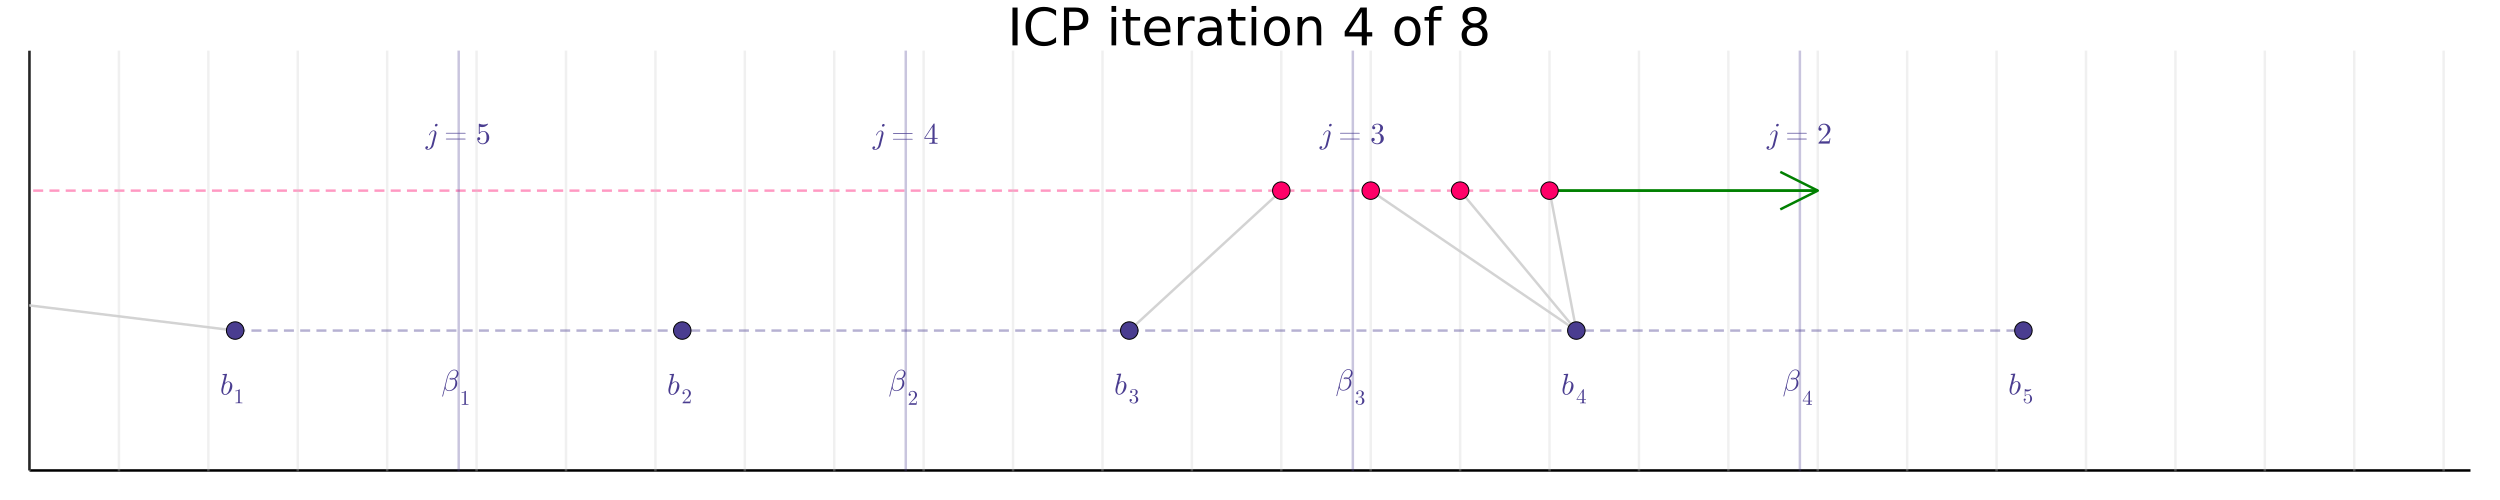 <?xml version="1.0" encoding="utf-8"?>
<svg xmlns="http://www.w3.org/2000/svg" xmlns:xlink="http://www.w3.org/1999/xlink" width="1000" height="200" viewBox="0 0 4000 800">
<rect x="0" y="0" width="4000" height="800" fill="#333333" stroke="none"/>
<defs>
  <clipPath id="clip660">
    <rect x="0" y="0" width="4000" height="800"/>
  </clipPath>
</defs>
<path clip-path="url(#clip660)" d="
M0 800 L4000 800 L4000 0 L0 0  Z
  " fill="#ffffff" fill-rule="evenodd" fill-opacity="1"/>
<defs>
  <clipPath id="clip661">
    <rect x="800" y="0" width="2801" height="800"/>
  </clipPath>
</defs>
<path clip-path="url(#clip660)" d="
M47.244 752.756 L3952.76 752.756 L3952.76 81.136 L47.244 81.136  Z
  " fill="#ffffff" fill-rule="evenodd" fill-opacity="1"/>
<defs>
  <clipPath id="clip662">
    <rect x="47" y="81" width="3907" height="673"/>
  </clipPath>
</defs>
<polyline clip-path="url(#clip660)" style="stroke:#000000; stroke-linecap:butt; stroke-linejoin:round; stroke-width:4; stroke-opacity:1; fill:none" points="
  47.244,752.756 3952.76,752.756 
  "/>
<polyline clip-path="url(#clip660)" style="stroke:#000000; stroke-linecap:butt; stroke-linejoin:round; stroke-width:4; stroke-opacity:1; fill:none" points="
  47.244,752.756 47.244,81.136 
  "/>
<path clip-path="url(#clip660)" d="M1619.94 12.096 L1628.13 12.096 L1628.13 72.576 L1619.94 72.576 L1619.94 12.096 Z" fill="#000000" fill-rule="evenodd" fill-opacity="1" /><path clip-path="url(#clip660)" d="M1689.7 16.755 L1689.7 25.383 Q1685.57 21.535 1680.87 19.631 Q1676.21 17.727 1670.95 17.727 Q1660.57 17.727 1655.07 24.087 Q1649.56 30.406 1649.56 42.397 Q1649.56 54.347 1655.07 60.707 Q1660.57 67.026 1670.95 67.026 Q1676.21 67.026 1680.87 65.122 Q1685.57 63.218 1689.7 59.37 L1689.7 67.918 Q1685.41 70.834 1680.59 72.292 Q1675.81 73.751 1670.46 73.751 Q1656.73 73.751 1648.83 65.365 Q1640.93 56.94 1640.93 42.397 Q1640.93 27.814 1648.83 19.428 Q1656.73 11.002 1670.46 11.002 Q1675.89 11.002 1680.67 12.461 Q1685.49 13.878 1689.7 16.755 Z" fill="#000000" fill-rule="evenodd" fill-opacity="1" /><path clip-path="url(#clip660)" d="M1710.52 18.82 L1710.52 41.546 L1720.81 41.546 Q1726.52 41.546 1729.64 38.589 Q1732.76 35.632 1732.76 30.163 Q1732.76 24.735 1729.64 21.778 Q1726.52 18.82 1720.81 18.82 L1710.52 18.82 M1702.34 12.096 L1720.81 12.096 Q1730.98 12.096 1736.16 16.714 Q1741.39 21.292 1741.39 30.163 Q1741.39 39.115 1736.16 43.693 Q1730.98 48.271 1720.81 48.271 L1710.52 48.271 L1710.52 72.576 L1702.34 72.576 L1702.34 12.096 Z" fill="#000000" fill-rule="evenodd" fill-opacity="1" /><path clip-path="url(#clip660)" d="M1778.42 27.206 L1785.87 27.206 L1785.87 72.576 L1778.42 72.576 L1778.42 27.206 M1778.42 9.544 L1785.87 9.544 L1785.87 18.983 L1778.42 18.983 L1778.42 9.544 Z" fill="#000000" fill-rule="evenodd" fill-opacity="1" /><path clip-path="url(#clip660)" d="M1808.84 14.324 L1808.84 27.206 L1824.19 27.206 L1824.19 32.999 L1808.84 32.999 L1808.84 57.628 Q1808.84 63.178 1810.34 64.758 Q1811.88 66.338 1816.53 66.338 L1824.19 66.338 L1824.19 72.576 L1816.53 72.576 Q1807.91 72.576 1804.62 69.376 Q1801.34 66.135 1801.34 57.628 L1801.34 32.999 L1795.87 32.999 L1795.87 27.206 L1801.34 27.206 L1801.34 14.324 L1808.84 14.324 Z" fill="#000000" fill-rule="evenodd" fill-opacity="1" /><path clip-path="url(#clip660)" d="M1872.8 48.028 L1872.8 51.673 L1838.53 51.673 Q1839.02 59.37 1843.15 63.421 Q1847.32 67.431 1854.73 67.431 Q1859.03 67.431 1863.04 66.378 Q1867.09 65.325 1871.06 63.218 L1871.06 70.267 Q1867.05 71.968 1862.84 72.86 Q1858.62 73.751 1854.29 73.751 Q1843.43 73.751 1837.07 67.431 Q1830.75 61.112 1830.75 50.337 Q1830.75 39.197 1836.75 32.675 Q1842.78 26.112 1852.99 26.112 Q1862.15 26.112 1867.45 32.026 Q1872.8 37.9 1872.8 48.028 M1865.35 45.84 Q1865.27 39.723 1861.9 36.077 Q1858.58 32.431 1853.07 32.431 Q1846.84 32.431 1843.07 35.956 Q1839.34 39.48 1838.77 45.88 L1865.35 45.84 Z" fill="#000000" fill-rule="evenodd" fill-opacity="1" /><path clip-path="url(#clip660)" d="M1911.33 34.173 Q1910.07 33.444 1908.57 33.12 Q1907.11 32.756 1905.33 32.756 Q1899.01 32.756 1895.61 36.888 Q1892.25 40.979 1892.25 48.676 L1892.25 72.576 L1884.75 72.576 L1884.75 27.206 L1892.25 27.206 L1892.25 34.254 Q1894.6 30.122 1898.36 28.138 Q1902.13 26.112 1907.52 26.112 Q1908.29 26.112 1909.22 26.234 Q1910.15 26.315 1911.29 26.517 L1911.33 34.173 Z" fill="#000000" fill-rule="evenodd" fill-opacity="1" /><path clip-path="url(#clip660)" d="M1939.76 49.769 Q1930.73 49.769 1927.25 51.835 Q1923.76 53.901 1923.76 58.884 Q1923.76 62.854 1926.35 65.203 Q1928.99 67.512 1933.48 67.512 Q1939.68 67.512 1943.41 63.137 Q1947.18 58.722 1947.18 51.43 L1947.18 49.769 L1939.76 49.769 M1954.63 46.691 L1954.63 72.576 L1947.18 72.576 L1947.18 65.689 Q1944.62 69.821 1940.82 71.806 Q1937.01 73.751 1931.5 73.751 Q1924.53 73.751 1920.4 69.862 Q1916.31 65.933 1916.31 59.37 Q1916.31 51.714 1921.41 47.825 Q1926.56 43.936 1936.72 43.936 L1947.18 43.936 L1947.18 43.207 Q1947.18 38.062 1943.77 35.267 Q1940.41 32.431 1934.29 32.431 Q1930.41 32.431 1926.72 33.363 Q1923.03 34.295 1919.63 36.158 L1919.63 29.272 Q1923.72 27.692 1927.57 26.922 Q1931.42 26.112 1935.06 26.112 Q1944.91 26.112 1949.77 31.216 Q1954.63 36.32 1954.63 46.691 Z" fill="#000000" fill-rule="evenodd" fill-opacity="1" /><path clip-path="url(#clip660)" d="M1977.36 14.324 L1977.36 27.206 L1992.71 27.206 L1992.71 32.999 L1977.36 32.999 L1977.36 57.628 Q1977.36 63.178 1978.85 64.758 Q1980.39 66.338 1985.05 66.338 L1992.71 66.338 L1992.71 72.576 L1985.05 72.576 Q1976.42 72.576 1973.14 69.376 Q1969.86 66.135 1969.86 57.628 L1969.86 32.999 L1964.39 32.999 L1964.39 27.206 L1969.86 27.206 L1969.86 14.324 L1977.36 14.324 Z" fill="#000000" fill-rule="evenodd" fill-opacity="1" /><path clip-path="url(#clip660)" d="M2002.51 27.206 L2009.97 27.206 L2009.97 72.576 L2002.51 72.576 L2002.51 27.206 M2002.51 9.544 L2009.97 9.544 L2009.97 18.983 L2002.51 18.983 L2002.51 9.544 Z" fill="#000000" fill-rule="evenodd" fill-opacity="1" /><path clip-path="url(#clip660)" d="M2043.14 32.431 Q2037.15 32.431 2033.66 37.131 Q2030.18 41.789 2030.18 49.931 Q2030.18 58.074 2033.62 62.773 Q2037.11 67.431 2043.14 67.431 Q2049.1 67.431 2052.58 62.732 Q2056.06 58.033 2056.06 49.931 Q2056.06 41.87 2052.58 37.171 Q2049.1 32.431 2043.14 32.431 M2043.14 26.112 Q2052.86 26.112 2058.41 32.431 Q2063.96 38.751 2063.96 49.931 Q2063.96 61.071 2058.41 67.431 Q2052.86 73.751 2043.14 73.751 Q2033.38 73.751 2027.83 67.431 Q2022.32 61.071 2022.32 49.931 Q2022.32 38.751 2027.83 32.431 Q2033.38 26.112 2043.14 26.112 Z" fill="#000000" fill-rule="evenodd" fill-opacity="1" /><path clip-path="url(#clip660)" d="M2114.03 45.192 L2114.03 72.576 L2106.58 72.576 L2106.58 45.435 Q2106.58 38.994 2104.07 35.794 Q2101.56 32.594 2096.53 32.594 Q2090.5 32.594 2087.01 36.442 Q2083.53 40.29 2083.53 46.934 L2083.53 72.576 L2076.04 72.576 L2076.04 27.206 L2083.53 27.206 L2083.53 34.254 Q2086.2 30.163 2089.81 28.138 Q2093.45 26.112 2098.19 26.112 Q2106.01 26.112 2110.02 30.973 Q2114.03 35.794 2114.03 45.192 Z" fill="#000000" fill-rule="evenodd" fill-opacity="1" /><path clip-path="url(#clip660)" d="M2178.81 19.226 L2158.15 51.511 L2178.81 51.511 L2178.81 19.226 M2176.66 12.096 L2186.95 12.096 L2186.95 51.511 L2195.58 51.511 L2195.58 58.317 L2186.95 58.317 L2186.95 72.576 L2178.81 72.576 L2178.81 58.317 L2151.5 58.317 L2151.5 50.418 L2176.66 12.096 Z" fill="#000000" fill-rule="evenodd" fill-opacity="1" /><path clip-path="url(#clip660)" d="M2252.01 32.431 Q2246.01 32.431 2242.53 37.131 Q2239.04 41.789 2239.04 49.931 Q2239.04 58.074 2242.49 62.773 Q2245.97 67.431 2252.01 67.431 Q2257.96 67.431 2261.45 62.732 Q2264.93 58.033 2264.93 49.931 Q2264.93 41.87 2261.45 37.171 Q2257.96 32.431 2252.01 32.431 M2252.01 26.112 Q2261.73 26.112 2267.28 32.431 Q2272.83 38.751 2272.83 49.931 Q2272.83 61.071 2267.28 67.431 Q2261.73 73.751 2252.01 73.751 Q2242.24 73.751 2236.69 67.431 Q2231.19 61.071 2231.19 49.931 Q2231.19 38.751 2236.69 32.431 Q2242.24 26.112 2252.01 26.112 Z" fill="#000000" fill-rule="evenodd" fill-opacity="1" /><path clip-path="url(#clip660)" d="M2308.15 9.544 L2308.15 15.742 L2301.02 15.742 Q2297.01 15.742 2295.43 17.362 Q2293.89 18.983 2293.89 23.195 L2293.89 27.206 L2306.17 27.206 L2306.17 32.999 L2293.89 32.999 L2293.89 72.576 L2286.4 72.576 L2286.4 32.999 L2279.27 32.999 L2279.27 27.206 L2286.4 27.206 L2286.4 24.046 Q2286.4 16.471 2289.92 13.028 Q2293.45 9.544 2301.1 9.544 L2308.15 9.544 Z" fill="#000000" fill-rule="evenodd" fill-opacity="1" /><path clip-path="url(#clip660)" d="M2359.32 43.855 Q2353.48 43.855 2350.12 46.974 Q2346.8 50.093 2346.8 55.562 Q2346.8 61.031 2350.12 64.15 Q2353.48 67.269 2359.32 67.269 Q2365.15 67.269 2368.51 64.15 Q2371.87 60.99 2371.87 55.562 Q2371.87 50.093 2368.51 46.974 Q2365.19 43.855 2359.32 43.855 M2351.13 40.371 Q2345.87 39.075 2342.91 35.47 Q2339.99 31.864 2339.99 26.679 Q2339.99 19.428 2345.14 15.215 Q2350.32 11.002 2359.32 11.002 Q2368.35 11.002 2373.49 15.215 Q2378.64 19.428 2378.64 26.679 Q2378.64 31.864 2375.68 35.47 Q2372.76 39.075 2367.54 40.371 Q2373.45 41.749 2376.73 45.759 Q2380.06 49.769 2380.06 55.562 Q2380.06 64.353 2374.67 69.052 Q2369.32 73.751 2359.32 73.751 Q2349.31 73.751 2343.92 69.052 Q2338.57 64.353 2338.57 55.562 Q2338.57 49.769 2341.9 45.759 Q2345.22 41.749 2351.13 40.371 M2348.13 27.449 Q2348.13 32.148 2351.05 34.781 Q2354.01 37.414 2359.32 37.414 Q2364.58 37.414 2367.54 34.781 Q2370.54 32.148 2370.54 27.449 Q2370.54 22.75 2367.54 20.117 Q2364.58 17.484 2359.32 17.484 Q2354.01 17.484 2351.05 20.117 Q2348.13 22.75 2348.13 27.449 Z" fill="#000000" fill-rule="evenodd" fill-opacity="1" /><polyline clip-path="url(#clip662)" style="stroke:#ff0068; stroke-linecap:butt; stroke-linejoin:round; stroke-width:4; stroke-opacity:0.4; fill:none" stroke-dasharray="16, 10" points="
  -1454.88,305.009 2050.07,305.009 2193.13,305.009 2336.19,305.009 2479.25,305.009 
  "/>
<polyline clip-path="url(#clip662)" style="stroke:#d3d3d3; stroke-linecap:butt; stroke-linejoin:round; stroke-width:4; stroke-opacity:1; fill:none" points="
  -1454.88,305.009 376.28,528.883 
  "/>
<polyline clip-path="url(#clip662)" style="stroke:#d3d3d3; stroke-linecap:butt; stroke-linejoin:round; stroke-width:4; stroke-opacity:1; fill:none" points="
  2050.07,305.009 1806.87,528.883 
  "/>
<polyline clip-path="url(#clip662)" style="stroke:#d3d3d3; stroke-linecap:butt; stroke-linejoin:round; stroke-width:4; stroke-opacity:1; fill:none" points="
  2193.13,305.009 2522.17,528.883 
  "/>
<polyline clip-path="url(#clip662)" style="stroke:#d3d3d3; stroke-linecap:butt; stroke-linejoin:round; stroke-width:4; stroke-opacity:1; fill:none" points="
  2336.19,305.009 2522.17,528.883 
  "/>
<polyline clip-path="url(#clip662)" style="stroke:#d3d3d3; stroke-linecap:butt; stroke-linejoin:round; stroke-width:4; stroke-opacity:1; fill:none" points="
  2479.25,305.009 2522.17,528.883 
  "/>
<polyline clip-path="url(#clip662)" style="stroke:#4a3d90; stroke-linecap:butt; stroke-linejoin:round; stroke-width:4; stroke-opacity:0.3; fill:none" points="
  733.927,1424.38 733.927,-590.484 
  "/>
<polyline clip-path="url(#clip662)" style="stroke:#4a3d90; stroke-linecap:butt; stroke-linejoin:round; stroke-width:4; stroke-opacity:0.3; fill:none" points="
  1449.22,1424.38 1449.22,-590.484 
  "/>
<polyline clip-path="url(#clip662)" style="stroke:#4a3d90; stroke-linecap:butt; stroke-linejoin:round; stroke-width:4; stroke-opacity:0.3; fill:none" points="
  2164.52,1424.38 2164.52,-590.484 
  "/>
<polyline clip-path="url(#clip662)" style="stroke:#4a3d90; stroke-linecap:butt; stroke-linejoin:round; stroke-width:4; stroke-opacity:0.3; fill:none" points="
  2879.81,1424.38 2879.81,-590.484 
  "/>
<polyline clip-path="url(#clip662)" style="stroke:#cccccc; stroke-linecap:butt; stroke-linejoin:round; stroke-width:4; stroke-opacity:0.3; fill:none" points="
  -5532.06,1424.38 -5532.06,-590.484 
  "/>
<polyline clip-path="url(#clip662)" style="stroke:#cccccc; stroke-linecap:butt; stroke-linejoin:round; stroke-width:4; stroke-opacity:0.3; fill:none" points="
  -5389,1424.38 -5389,-590.484 
  "/>
<polyline clip-path="url(#clip662)" style="stroke:#cccccc; stroke-linecap:butt; stroke-linejoin:round; stroke-width:4; stroke-opacity:0.3; fill:none" points="
  -5245.94,1424.38 -5245.94,-590.484 
  "/>
<polyline clip-path="url(#clip662)" style="stroke:#cccccc; stroke-linecap:butt; stroke-linejoin:round; stroke-width:4; stroke-opacity:0.3; fill:none" points="
  -5102.88,1424.38 -5102.88,-590.484 
  "/>
<polyline clip-path="url(#clip662)" style="stroke:#cccccc; stroke-linecap:butt; stroke-linejoin:round; stroke-width:4; stroke-opacity:0.3; fill:none" points="
  -4959.82,1424.38 -4959.82,-590.484 
  "/>
<polyline clip-path="url(#clip662)" style="stroke:#cccccc; stroke-linecap:butt; stroke-linejoin:round; stroke-width:4; stroke-opacity:0.3; fill:none" points="
  -4816.76,1424.38 -4816.76,-590.484 
  "/>
<polyline clip-path="url(#clip662)" style="stroke:#cccccc; stroke-linecap:butt; stroke-linejoin:round; stroke-width:4; stroke-opacity:0.3; fill:none" points="
  -4673.7,1424.38 -4673.7,-590.484 
  "/>
<polyline clip-path="url(#clip662)" style="stroke:#cccccc; stroke-linecap:butt; stroke-linejoin:round; stroke-width:4; stroke-opacity:0.3; fill:none" points="
  -4530.65,1424.38 -4530.65,-590.484 
  "/>
<polyline clip-path="url(#clip662)" style="stroke:#cccccc; stroke-linecap:butt; stroke-linejoin:round; stroke-width:4; stroke-opacity:0.3; fill:none" points="
  -4387.59,1424.38 -4387.59,-590.484 
  "/>
<polyline clip-path="url(#clip662)" style="stroke:#cccccc; stroke-linecap:butt; stroke-linejoin:round; stroke-width:4; stroke-opacity:0.3; fill:none" points="
  -4244.53,1424.38 -4244.53,-590.484 
  "/>
<polyline clip-path="url(#clip662)" style="stroke:#cccccc; stroke-linecap:butt; stroke-linejoin:round; stroke-width:4; stroke-opacity:0.3; fill:none" points="
  -4101.47,1424.38 -4101.47,-590.484 
  "/>
<polyline clip-path="url(#clip662)" style="stroke:#cccccc; stroke-linecap:butt; stroke-linejoin:round; stroke-width:4; stroke-opacity:0.3; fill:none" points="
  -3958.41,1424.38 -3958.41,-590.484 
  "/>
<polyline clip-path="url(#clip662)" style="stroke:#cccccc; stroke-linecap:butt; stroke-linejoin:round; stroke-width:4; stroke-opacity:0.3; fill:none" points="
  -3815.35,1424.38 -3815.35,-590.484 
  "/>
<polyline clip-path="url(#clip662)" style="stroke:#cccccc; stroke-linecap:butt; stroke-linejoin:round; stroke-width:4; stroke-opacity:0.3; fill:none" points="
  -3672.29,1424.38 -3672.29,-590.484 
  "/>
<polyline clip-path="url(#clip662)" style="stroke:#cccccc; stroke-linecap:butt; stroke-linejoin:round; stroke-width:4; stroke-opacity:0.3; fill:none" points="
  -3529.23,1424.38 -3529.23,-590.484 
  "/>
<polyline clip-path="url(#clip662)" style="stroke:#cccccc; stroke-linecap:butt; stroke-linejoin:round; stroke-width:4; stroke-opacity:0.3; fill:none" points="
  -3386.17,1424.38 -3386.17,-590.484 
  "/>
<polyline clip-path="url(#clip662)" style="stroke:#cccccc; stroke-linecap:butt; stroke-linejoin:round; stroke-width:4; stroke-opacity:0.3; fill:none" points="
  -3243.11,1424.38 -3243.11,-590.484 
  "/>
<polyline clip-path="url(#clip662)" style="stroke:#cccccc; stroke-linecap:butt; stroke-linejoin:round; stroke-width:4; stroke-opacity:0.3; fill:none" points="
  -3100.05,1424.38 -3100.05,-590.484 
  "/>
<polyline clip-path="url(#clip662)" style="stroke:#cccccc; stroke-linecap:butt; stroke-linejoin:round; stroke-width:4; stroke-opacity:0.3; fill:none" points="
  -2957,1424.38 -2957,-590.484 
  "/>
<polyline clip-path="url(#clip662)" style="stroke:#cccccc; stroke-linecap:butt; stroke-linejoin:round; stroke-width:4; stroke-opacity:0.3; fill:none" points="
  -2813.94,1424.38 -2813.94,-590.484 
  "/>
<polyline clip-path="url(#clip662)" style="stroke:#cccccc; stroke-linecap:butt; stroke-linejoin:round; stroke-width:4; stroke-opacity:0.3; fill:none" points="
  -2670.88,1424.38 -2670.88,-590.484 
  "/>
<polyline clip-path="url(#clip662)" style="stroke:#cccccc; stroke-linecap:butt; stroke-linejoin:round; stroke-width:4; stroke-opacity:0.3; fill:none" points="
  -2527.82,1424.38 -2527.82,-590.484 
  "/>
<polyline clip-path="url(#clip662)" style="stroke:#cccccc; stroke-linecap:butt; stroke-linejoin:round; stroke-width:4; stroke-opacity:0.3; fill:none" points="
  -2384.76,1424.38 -2384.76,-590.484 
  "/>
<polyline clip-path="url(#clip662)" style="stroke:#cccccc; stroke-linecap:butt; stroke-linejoin:round; stroke-width:4; stroke-opacity:0.3; fill:none" points="
  -2241.7,1424.38 -2241.7,-590.484 
  "/>
<polyline clip-path="url(#clip662)" style="stroke:#cccccc; stroke-linecap:butt; stroke-linejoin:round; stroke-width:4; stroke-opacity:0.3; fill:none" points="
  -2098.64,1424.38 -2098.64,-590.484 
  "/>
<polyline clip-path="url(#clip662)" style="stroke:#cccccc; stroke-linecap:butt; stroke-linejoin:round; stroke-width:4; stroke-opacity:0.3; fill:none" points="
  -1955.58,1424.38 -1955.58,-590.484 
  "/>
<polyline clip-path="url(#clip662)" style="stroke:#cccccc; stroke-linecap:butt; stroke-linejoin:round; stroke-width:4; stroke-opacity:0.3; fill:none" points="
  -1812.52,1424.38 -1812.52,-590.484 
  "/>
<polyline clip-path="url(#clip662)" style="stroke:#cccccc; stroke-linecap:butt; stroke-linejoin:round; stroke-width:4; stroke-opacity:0.3; fill:none" points="
  -1669.46,1424.38 -1669.46,-590.484 
  "/>
<polyline clip-path="url(#clip662)" style="stroke:#cccccc; stroke-linecap:butt; stroke-linejoin:round; stroke-width:4; stroke-opacity:0.3; fill:none" points="
  -1526.41,1424.38 -1526.41,-590.484 
  "/>
<polyline clip-path="url(#clip662)" style="stroke:#cccccc; stroke-linecap:butt; stroke-linejoin:round; stroke-width:4; stroke-opacity:0.3; fill:none" points="
  -1383.35,1424.38 -1383.35,-590.484 
  "/>
<polyline clip-path="url(#clip662)" style="stroke:#cccccc; stroke-linecap:butt; stroke-linejoin:round; stroke-width:4; stroke-opacity:0.3; fill:none" points="
  -1240.29,1424.38 -1240.29,-590.484 
  "/>
<polyline clip-path="url(#clip662)" style="stroke:#cccccc; stroke-linecap:butt; stroke-linejoin:round; stroke-width:4; stroke-opacity:0.3; fill:none" points="
  -1097.23,1424.38 -1097.23,-590.484 
  "/>
<polyline clip-path="url(#clip662)" style="stroke:#cccccc; stroke-linecap:butt; stroke-linejoin:round; stroke-width:4; stroke-opacity:0.3; fill:none" points="
  -954.169,1424.38 -954.169,-590.484 
  "/>
<polyline clip-path="url(#clip662)" style="stroke:#cccccc; stroke-linecap:butt; stroke-linejoin:round; stroke-width:4; stroke-opacity:0.3; fill:none" points="
  -811.11,1424.38 -811.11,-590.484 
  "/>
<polyline clip-path="url(#clip662)" style="stroke:#cccccc; stroke-linecap:butt; stroke-linejoin:round; stroke-width:4; stroke-opacity:0.3; fill:none" points="
  -668.051,1424.38 -668.051,-590.484 
  "/>
<polyline clip-path="url(#clip662)" style="stroke:#cccccc; stroke-linecap:butt; stroke-linejoin:round; stroke-width:4; stroke-opacity:0.3; fill:none" points="
  -524.992,1424.38 -524.992,-590.484 
  "/>
<polyline clip-path="url(#clip662)" style="stroke:#cccccc; stroke-linecap:butt; stroke-linejoin:round; stroke-width:4; stroke-opacity:0.3; fill:none" points="
  -381.933,1424.38 -381.933,-590.484 
  "/>
<polyline clip-path="url(#clip662)" style="stroke:#cccccc; stroke-linecap:butt; stroke-linejoin:round; stroke-width:4; stroke-opacity:0.3; fill:none" points="
  -238.874,1424.38 -238.874,-590.484 
  "/>
<polyline clip-path="url(#clip662)" style="stroke:#cccccc; stroke-linecap:butt; stroke-linejoin:round; stroke-width:4; stroke-opacity:0.3; fill:none" points="
  -95.815,1424.38 -95.815,-590.484 
  "/>
<polyline clip-path="url(#clip662)" style="stroke:#cccccc; stroke-linecap:butt; stroke-linejoin:round; stroke-width:4; stroke-opacity:0.3; fill:none" points="
  47.244,1424.38 47.244,-590.484 
  "/>
<polyline clip-path="url(#clip662)" style="stroke:#cccccc; stroke-linecap:butt; stroke-linejoin:round; stroke-width:4; stroke-opacity:0.3; fill:none" points="
  190.303,1424.38 190.303,-590.484 
  "/>
<polyline clip-path="url(#clip662)" style="stroke:#cccccc; stroke-linecap:butt; stroke-linejoin:round; stroke-width:4; stroke-opacity:0.3; fill:none" points="
  333.362,1424.38 333.362,-590.484 
  "/>
<polyline clip-path="url(#clip662)" style="stroke:#cccccc; stroke-linecap:butt; stroke-linejoin:round; stroke-width:4; stroke-opacity:0.3; fill:none" points="
  476.421,1424.38 476.421,-590.484 
  "/>
<polyline clip-path="url(#clip662)" style="stroke:#cccccc; stroke-linecap:butt; stroke-linejoin:round; stroke-width:4; stroke-opacity:0.3; fill:none" points="
  619.48,1424.38 619.48,-590.484 
  "/>
<polyline clip-path="url(#clip662)" style="stroke:#cccccc; stroke-linecap:butt; stroke-linejoin:round; stroke-width:4; stroke-opacity:0.3; fill:none" points="
  762.539,1424.38 762.539,-590.484 
  "/>
<polyline clip-path="url(#clip662)" style="stroke:#cccccc; stroke-linecap:butt; stroke-linejoin:round; stroke-width:4; stroke-opacity:0.3; fill:none" points="
  905.598,1424.38 905.598,-590.484 
  "/>
<polyline clip-path="url(#clip662)" style="stroke:#cccccc; stroke-linecap:butt; stroke-linejoin:round; stroke-width:4; stroke-opacity:0.3; fill:none" points="
  1048.66,1424.38 1048.66,-590.484 
  "/>
<polyline clip-path="url(#clip662)" style="stroke:#cccccc; stroke-linecap:butt; stroke-linejoin:round; stroke-width:4; stroke-opacity:0.3; fill:none" points="
  1191.72,1424.38 1191.72,-590.484 
  "/>
<polyline clip-path="url(#clip662)" style="stroke:#cccccc; stroke-linecap:butt; stroke-linejoin:round; stroke-width:4; stroke-opacity:0.3; fill:none" points="
  1334.78,1424.38 1334.78,-590.484 
  "/>
<polyline clip-path="url(#clip662)" style="stroke:#cccccc; stroke-linecap:butt; stroke-linejoin:round; stroke-width:4; stroke-opacity:0.3; fill:none" points="
  1477.83,1424.38 1477.83,-590.484 
  "/>
<polyline clip-path="url(#clip662)" style="stroke:#cccccc; stroke-linecap:butt; stroke-linejoin:round; stroke-width:4; stroke-opacity:0.3; fill:none" points="
  1620.89,1424.38 1620.89,-590.484 
  "/>
<polyline clip-path="url(#clip662)" style="stroke:#cccccc; stroke-linecap:butt; stroke-linejoin:round; stroke-width:4; stroke-opacity:0.3; fill:none" points="
  1763.95,1424.38 1763.95,-590.484 
  "/>
<polyline clip-path="url(#clip662)" style="stroke:#cccccc; stroke-linecap:butt; stroke-linejoin:round; stroke-width:4; stroke-opacity:0.3; fill:none" points="
  1907.01,1424.38 1907.01,-590.484 
  "/>
<polyline clip-path="url(#clip662)" style="stroke:#cccccc; stroke-linecap:butt; stroke-linejoin:round; stroke-width:4; stroke-opacity:0.3; fill:none" points="
  2050.07,1424.38 2050.07,-590.484 
  "/>
<polyline clip-path="url(#clip662)" style="stroke:#cccccc; stroke-linecap:butt; stroke-linejoin:round; stroke-width:4; stroke-opacity:0.3; fill:none" points="
  2193.13,1424.38 2193.13,-590.484 
  "/>
<polyline clip-path="url(#clip662)" style="stroke:#cccccc; stroke-linecap:butt; stroke-linejoin:round; stroke-width:4; stroke-opacity:0.3; fill:none" points="
  2336.19,1424.38 2336.19,-590.484 
  "/>
<polyline clip-path="url(#clip662)" style="stroke:#cccccc; stroke-linecap:butt; stroke-linejoin:round; stroke-width:4; stroke-opacity:0.3; fill:none" points="
  2479.25,1424.38 2479.25,-590.484 
  "/>
<polyline clip-path="url(#clip662)" style="stroke:#cccccc; stroke-linecap:butt; stroke-linejoin:round; stroke-width:4; stroke-opacity:0.3; fill:none" points="
  2622.31,1424.38 2622.31,-590.484 
  "/>
<polyline clip-path="url(#clip662)" style="stroke:#cccccc; stroke-linecap:butt; stroke-linejoin:round; stroke-width:4; stroke-opacity:0.3; fill:none" points="
  2765.37,1424.38 2765.37,-590.484 
  "/>
<polyline clip-path="url(#clip662)" style="stroke:#cccccc; stroke-linecap:butt; stroke-linejoin:round; stroke-width:4; stroke-opacity:0.3; fill:none" points="
  2908.42,1424.38 2908.42,-590.484 
  "/>
<polyline clip-path="url(#clip662)" style="stroke:#cccccc; stroke-linecap:butt; stroke-linejoin:round; stroke-width:4; stroke-opacity:0.3; fill:none" points="
  3051.48,1424.38 3051.48,-590.484 
  "/>
<polyline clip-path="url(#clip662)" style="stroke:#cccccc; stroke-linecap:butt; stroke-linejoin:round; stroke-width:4; stroke-opacity:0.3; fill:none" points="
  3194.54,1424.38 3194.54,-590.484 
  "/>
<polyline clip-path="url(#clip662)" style="stroke:#cccccc; stroke-linecap:butt; stroke-linejoin:round; stroke-width:4; stroke-opacity:0.3; fill:none" points="
  3337.6,1424.38 3337.6,-590.484 
  "/>
<polyline clip-path="url(#clip662)" style="stroke:#cccccc; stroke-linecap:butt; stroke-linejoin:round; stroke-width:4; stroke-opacity:0.3; fill:none" points="
  3480.66,1424.38 3480.66,-590.484 
  "/>
<polyline clip-path="url(#clip662)" style="stroke:#cccccc; stroke-linecap:butt; stroke-linejoin:round; stroke-width:4; stroke-opacity:0.3; fill:none" points="
  3623.72,1424.38 3623.72,-590.484 
  "/>
<polyline clip-path="url(#clip662)" style="stroke:#cccccc; stroke-linecap:butt; stroke-linejoin:round; stroke-width:4; stroke-opacity:0.3; fill:none" points="
  3766.78,1424.38 3766.78,-590.484 
  "/>
<polyline clip-path="url(#clip662)" style="stroke:#cccccc; stroke-linecap:butt; stroke-linejoin:round; stroke-width:4; stroke-opacity:0.3; fill:none" points="
  3909.84,1424.38 3909.84,-590.484 
  "/>
<polyline clip-path="url(#clip662)" style="stroke:#cccccc; stroke-linecap:butt; stroke-linejoin:round; stroke-width:4; stroke-opacity:0.3; fill:none" points="
  4052.9,1424.38 4052.9,-590.484 
  "/>
<polyline clip-path="url(#clip662)" style="stroke:#cccccc; stroke-linecap:butt; stroke-linejoin:round; stroke-width:4; stroke-opacity:0.3; fill:none" points="
  4195.96,1424.38 4195.96,-590.484 
  "/>
<polyline clip-path="url(#clip662)" style="stroke:#cccccc; stroke-linecap:butt; stroke-linejoin:round; stroke-width:4; stroke-opacity:0.3; fill:none" points="
  4339.02,1424.38 4339.02,-590.484 
  "/>
<polyline clip-path="url(#clip662)" style="stroke:#cccccc; stroke-linecap:butt; stroke-linejoin:round; stroke-width:4; stroke-opacity:0.3; fill:none" points="
  4482.07,1424.38 4482.07,-590.484 
  "/>
<polyline clip-path="url(#clip662)" style="stroke:#cccccc; stroke-linecap:butt; stroke-linejoin:round; stroke-width:4; stroke-opacity:0.3; fill:none" points="
  4625.13,1424.38 4625.13,-590.484 
  "/>
<polyline clip-path="url(#clip662)" style="stroke:#cccccc; stroke-linecap:butt; stroke-linejoin:round; stroke-width:4; stroke-opacity:0.3; fill:none" points="
  4768.19,1424.38 4768.19,-590.484 
  "/>
<polyline clip-path="url(#clip662)" style="stroke:#cccccc; stroke-linecap:butt; stroke-linejoin:round; stroke-width:4; stroke-opacity:0.3; fill:none" points="
  4911.25,1424.38 4911.25,-590.484 
  "/>
<polyline clip-path="url(#clip662)" style="stroke:#cccccc; stroke-linecap:butt; stroke-linejoin:round; stroke-width:4; stroke-opacity:0.3; fill:none" points="
  5054.31,1424.38 5054.31,-590.484 
  "/>
<polyline clip-path="url(#clip662)" style="stroke:#cccccc; stroke-linecap:butt; stroke-linejoin:round; stroke-width:4; stroke-opacity:0.3; fill:none" points="
  5197.37,1424.38 5197.37,-590.484 
  "/>
<polyline clip-path="url(#clip662)" style="stroke:#cccccc; stroke-linecap:butt; stroke-linejoin:round; stroke-width:4; stroke-opacity:0.3; fill:none" points="
  5340.43,1424.38 5340.43,-590.484 
  "/>
<polyline clip-path="url(#clip662)" style="stroke:#cccccc; stroke-linecap:butt; stroke-linejoin:round; stroke-width:4; stroke-opacity:0.3; fill:none" points="
  5483.49,1424.38 5483.49,-590.484 
  "/>
<polyline clip-path="url(#clip662)" style="stroke:#cccccc; stroke-linecap:butt; stroke-linejoin:round; stroke-width:4; stroke-opacity:0.3; fill:none" points="
  5626.55,1424.38 5626.55,-590.484 
  "/>
<polyline clip-path="url(#clip662)" style="stroke:#cccccc; stroke-linecap:butt; stroke-linejoin:round; stroke-width:4; stroke-opacity:0.3; fill:none" points="
  5769.61,1424.38 5769.61,-590.484 
  "/>
<polyline clip-path="url(#clip662)" style="stroke:#cccccc; stroke-linecap:butt; stroke-linejoin:round; stroke-width:4; stroke-opacity:0.3; fill:none" points="
  5912.66,1424.38 5912.66,-590.484 
  "/>
<polyline clip-path="url(#clip662)" style="stroke:#008000; stroke-linecap:butt; stroke-linejoin:round; stroke-width:4; stroke-opacity:1; fill:none" points="
  2479.25,305.009 2908.42,305.009 
  "/>
<polyline clip-path="url(#clip662)" style="stroke:#008000; stroke-linecap:butt; stroke-linejoin:round; stroke-width:4; stroke-opacity:1; fill:none" points="
  2848.42,275.009 2908.42,305.009 2848.42,335.009 
  "/>
<polyline clip-path="url(#clip662)" style="stroke:#008000; stroke-linecap:butt; stroke-linejoin:round; stroke-width:4; stroke-opacity:1; fill:none" points="
  2908.42,305.009 2479.25,305.009 
  "/>
<circle clip-path="url(#clip662)" cx="2050.07" cy="305.009" r="14" fill="#ff0068" fill-rule="evenodd" fill-opacity="1" stroke="#000000" stroke-opacity="1" stroke-width="1.6"/>
<circle clip-path="url(#clip662)" cx="2193.13" cy="305.009" r="14" fill="#ff0068" fill-rule="evenodd" fill-opacity="1" stroke="#000000" stroke-opacity="1" stroke-width="1.6"/>
<circle clip-path="url(#clip662)" cx="2336.19" cy="305.009" r="14" fill="#ff0068" fill-rule="evenodd" fill-opacity="1" stroke="#000000" stroke-opacity="1" stroke-width="1.6"/>
<circle clip-path="url(#clip662)" cx="2479.25" cy="305.009" r="14" fill="#ff0068" fill-rule="evenodd" fill-opacity="1" stroke="#000000" stroke-opacity="1" stroke-width="1.6"/>
<polyline clip-path="url(#clip662)" style="stroke:#4a3d90; stroke-linecap:butt; stroke-linejoin:round; stroke-width:4; stroke-opacity:0.4; fill:none" stroke-dasharray="16, 10" points="
  376.28,528.883 1091.58,528.883 1806.87,528.883 2522.17,528.883 3237.46,528.883 
  "/>
<circle clip-path="url(#clip662)" cx="376.28" cy="528.883" r="14" fill="#4a3d90" fill-rule="evenodd" fill-opacity="1" stroke="#000000" stroke-opacity="1" stroke-width="1.6"/>
<circle clip-path="url(#clip662)" cx="1091.58" cy="528.883" r="14" fill="#4a3d90" fill-rule="evenodd" fill-opacity="1" stroke="#000000" stroke-opacity="1" stroke-width="1.6"/>
<circle clip-path="url(#clip662)" cx="1806.87" cy="528.883" r="14" fill="#4a3d90" fill-rule="evenodd" fill-opacity="1" stroke="#000000" stroke-opacity="1" stroke-width="1.6"/>
<circle clip-path="url(#clip662)" cx="2522.17" cy="528.883" r="14" fill="#4a3d90" fill-rule="evenodd" fill-opacity="1" stroke="#000000" stroke-opacity="1" stroke-width="1.6"/>
<circle clip-path="url(#clip662)" cx="3237.46" cy="528.883" r="14" fill="#4a3d90" fill-rule="evenodd" fill-opacity="1" stroke="#000000" stroke-opacity="1" stroke-width="1.6"/>
<path clip-path="url(#clip660)" d="M371.771 617.853 Q371.771 621.225 370.061 624.528 Q368.375 627.807 365.658 629.868 Q362.964 631.929 360.2 631.929 Q357.507 631.929 355.797 629.868 Q354.11 627.784 354.11 624.387 Q354.11 623.193 354.251 622.35 Q354.391 621.506 354.883 619.539 L358.818 603.893 Q359.498 600.965 359.498 600.942 Q359.498 600.66 359.38 600.52 Q359.287 600.356 358.725 600.239 Q358.162 600.122 357.085 600.122 Q356.64 600.122 356.429 600.098 Q356.242 600.075 356.078 599.958 Q355.937 599.817 355.937 599.536 Q355.937 599.138 356.101 598.927 Q356.289 598.693 356.429 598.646 Q356.57 598.599 356.851 598.576 Q357.249 598.552 358.584 598.435 Q359.919 598.295 361.067 598.201 Q362.215 598.107 362.706 598.107 Q362.988 598.107 363.128 598.248 Q363.292 598.365 363.292 598.506 L363.315 598.623 L359.779 613.074 Q362.566 610.193 365.4 610.193 Q368.234 610.193 369.991 612.372 Q371.771 614.55 371.771 617.853 M368.304 615.745 Q368.304 613.519 367.461 612.395 Q366.641 611.247 365.283 611.247 Q364.135 611.247 362.636 612.114 Q361.137 612.981 359.544 615.089 Q359.24 615.487 359.123 615.721 Q359.029 615.955 358.818 616.752 L357.764 621.179 Q356.991 624.2 356.991 626.027 Q356.991 628.51 357.905 629.681 Q358.818 630.852 360.2 630.852 Q361.652 630.852 363.175 629.564 Q364.697 628.276 365.868 625.933 Q366.595 624.387 367.438 621.061 Q368.304 617.712 368.304 615.745 Z" fill="#4a3d90" fill-rule="evenodd" fill-opacity="1" /><path clip-path="url(#clip660)" d="M376.704 626.034 L376.704 624.985 Q380.738 624.985 382.82 622.837 Q383.394 622.837 383.492 622.968 Q383.591 623.099 383.591 623.706 L383.591 642.544 Q383.591 643.545 384.082 643.856 Q384.574 644.168 386.722 644.168 L387.788 644.168 L387.788 645.201 Q386.607 645.102 382.344 645.102 Q378.082 645.102 376.918 645.201 L376.918 644.168 L377.983 644.168 Q380.098 644.168 380.607 643.873 Q381.115 643.561 381.115 642.544 L381.115 625.149 Q379.36 626.034 376.704 626.034 Z" fill="#4a3d90" fill-rule="evenodd" fill-opacity="1" /><path clip-path="url(#clip660)" d="M1087.07 617.853 Q1087.07 621.225 1085.36 624.528 Q1083.67 627.807 1080.95 629.868 Q1078.26 631.929 1075.5 631.929 Q1072.8 631.929 1071.09 629.868 Q1069.41 627.784 1069.41 624.387 Q1069.41 623.193 1069.55 622.35 Q1069.69 621.506 1070.18 619.539 L1074.11 603.893 Q1074.79 600.965 1074.79 600.942 Q1074.79 600.66 1074.68 600.52 Q1074.58 600.356 1074.02 600.239 Q1073.46 600.122 1072.38 600.122 Q1071.94 600.122 1071.72 600.098 Q1071.54 600.075 1071.37 599.958 Q1071.23 599.817 1071.23 599.536 Q1071.23 599.138 1071.4 598.927 Q1071.58 598.693 1071.72 598.646 Q1071.86 598.599 1072.15 598.576 Q1072.54 598.552 1073.88 598.435 Q1075.21 598.295 1076.36 598.201 Q1077.51 598.107 1078 598.107 Q1078.28 598.107 1078.42 598.248 Q1078.59 598.365 1078.59 598.506 L1078.61 598.623 L1075.07 613.074 Q1077.86 610.193 1080.7 610.193 Q1083.53 610.193 1085.29 612.372 Q1087.07 614.55 1087.07 617.853 M1083.6 615.745 Q1083.6 613.519 1082.76 612.395 Q1081.94 611.247 1080.58 611.247 Q1079.43 611.247 1077.93 612.114 Q1076.43 612.981 1074.84 615.089 Q1074.54 615.487 1074.42 615.721 Q1074.32 615.955 1074.11 616.752 L1073.06 621.179 Q1072.29 624.2 1072.29 626.027 Q1072.29 628.51 1073.2 629.681 Q1074.11 630.852 1075.5 630.852 Q1076.95 630.852 1078.47 629.564 Q1079.99 628.276 1081.16 625.933 Q1081.89 624.387 1082.73 621.061 Q1083.6 617.712 1083.6 615.745 Z" fill="#4a3d90" fill-rule="evenodd" fill-opacity="1" /><path clip-path="url(#clip660)" d="M1092 645.201 Q1092 644.594 1092.05 644.414 Q1092.11 644.233 1092.38 643.955 L1098.82 636.773 Q1102.35 632.805 1102.35 629.346 Q1102.35 627.1 1101.16 625.493 Q1100 623.886 1097.85 623.886 Q1096.38 623.886 1095.13 624.788 Q1093.89 625.69 1093.31 627.296 Q1093.41 627.264 1093.75 627.264 Q1094.59 627.264 1095.05 627.788 Q1095.52 628.313 1095.52 629.018 Q1095.52 629.92 1094.93 630.362 Q1094.36 630.789 1093.79 630.789 Q1093.56 630.789 1093.25 630.74 Q1092.95 630.69 1092.48 630.231 Q1092 629.756 1092 628.92 Q1092 626.575 1093.77 624.706 Q1095.56 622.837 1098.28 622.837 Q1101.36 622.837 1103.38 624.673 Q1105.41 626.493 1105.41 629.346 Q1105.41 630.346 1105.1 631.264 Q1104.8 632.166 1104.39 632.871 Q1104 633.576 1102.92 634.707 Q1101.84 635.839 1100.97 636.642 Q1100.1 637.445 1098.15 639.151 L1094.59 642.61 L1100.64 642.61 Q1103.59 642.61 1103.82 642.348 Q1104.15 641.872 1104.56 639.364 L1105.41 639.364 L1104.46 645.201 L1092 645.201 Z" fill="#4a3d90" fill-rule="evenodd" fill-opacity="1" /><path clip-path="url(#clip660)" d="M1802.36 617.488 Q1802.36 620.861 1800.65 624.163 Q1798.97 627.442 1796.25 629.504 Q1793.55 631.565 1790.79 631.565 Q1788.1 631.565 1786.39 629.504 Q1784.7 627.419 1784.7 624.023 Q1784.7 622.828 1784.84 621.985 Q1784.98 621.142 1785.47 619.174 L1789.41 603.528 Q1790.09 600.6 1790.09 600.577 Q1790.09 600.296 1789.97 600.155 Q1789.88 599.991 1789.32 599.874 Q1788.75 599.757 1787.68 599.757 Q1787.23 599.757 1787.02 599.734 Q1786.83 599.71 1786.67 599.593 Q1786.53 599.453 1786.53 599.172 Q1786.53 598.773 1786.69 598.563 Q1786.88 598.328 1787.02 598.282 Q1787.16 598.235 1787.44 598.211 Q1787.84 598.188 1789.17 598.071 Q1790.51 597.93 1791.66 597.837 Q1792.8 597.743 1793.3 597.743 Q1793.58 597.743 1793.72 597.883 Q1793.88 598 1793.88 598.141 L1793.91 598.258 L1790.37 612.71 Q1793.16 609.829 1795.99 609.829 Q1798.82 609.829 1800.58 612.007 Q1802.36 614.185 1802.36 617.488 M1798.89 615.38 Q1798.89 613.155 1798.05 612.031 Q1797.23 610.883 1795.87 610.883 Q1794.73 610.883 1793.23 611.749 Q1791.73 612.616 1790.13 614.724 Q1789.83 615.122 1789.71 615.357 Q1789.62 615.591 1789.41 616.387 L1788.35 620.814 Q1787.58 623.835 1787.58 625.662 Q1787.58 628.145 1788.5 629.316 Q1789.41 630.487 1790.79 630.487 Q1792.24 630.487 1793.77 629.199 Q1795.29 627.911 1796.46 625.569 Q1797.18 624.023 1798.03 620.697 Q1798.89 617.347 1798.89 615.38 Z" fill="#4a3d90" fill-rule="evenodd" fill-opacity="1" /><path clip-path="url(#clip660)" d="M1807.29 640.311 Q1807.29 639.311 1807.87 638.835 Q1808.44 638.36 1809.18 638.36 Q1809.95 638.36 1810.49 638.868 Q1811.05 639.36 1811.05 640.229 Q1811.05 641.163 1810.39 641.688 Q1809.75 642.213 1808.84 642.082 Q1809.64 643.426 1811.11 644.033 Q1812.61 644.639 1813.98 644.639 Q1815.43 644.639 1816.59 643.393 Q1817.77 642.147 1817.77 639.098 Q1817.77 636.507 1816.76 635.015 Q1815.75 633.523 1813.77 633.523 L1812.3 633.523 Q1811.79 633.523 1811.64 633.474 Q1811.49 633.425 1811.49 633.146 Q1811.49 632.818 1812 632.752 Q1812.51 632.752 1813.31 632.654 Q1815.26 632.588 1816.3 630.9 Q1817.23 629.326 1817.23 627.079 Q1817.23 625.03 1816.25 624.177 Q1815.28 623.308 1814.02 623.308 Q1812.84 623.308 1811.54 623.8 Q1810.25 624.292 1809.54 625.391 Q1811.62 625.391 1811.62 627.079 Q1811.62 627.817 1811.15 628.309 Q1810.69 628.785 1809.92 628.785 Q1809.18 628.785 1808.69 628.326 Q1808.2 627.85 1808.2 627.047 Q1808.2 625.128 1809.9 623.8 Q1811.62 622.472 1814.15 622.472 Q1816.64 622.472 1818.48 623.784 Q1820.33 625.096 1820.33 627.112 Q1820.33 629.096 1819.02 630.719 Q1817.71 632.342 1815.62 633.015 Q1818.18 633.523 1819.71 635.261 Q1821.23 636.982 1821.23 639.098 Q1821.23 641.721 1819.17 643.656 Q1817.1 645.574 1814.08 645.574 Q1811.3 645.574 1809.3 644.065 Q1807.29 642.557 1807.29 640.311 Z" fill="#4a3d90" fill-rule="evenodd" fill-opacity="1" /><path clip-path="url(#clip660)" d="M2517.66 617.743 Q2517.66 621.116 2515.95 624.419 Q2514.26 627.698 2511.54 629.759 Q2508.85 631.82 2506.09 631.82 Q2503.39 631.82 2501.68 629.759 Q2500 627.674 2500 624.278 Q2500 623.083 2500.14 622.24 Q2500.28 621.397 2500.77 619.43 L2504.7 603.783 Q2505.38 600.856 2505.38 600.832 Q2505.38 600.551 2505.27 600.411 Q2505.17 600.247 2504.61 600.129 Q2504.05 600.012 2502.97 600.012 Q2502.53 600.012 2502.31 599.989 Q2502.13 599.966 2501.96 599.848 Q2501.82 599.708 2501.82 599.427 Q2501.82 599.029 2501.99 598.818 Q2502.17 598.584 2502.31 598.537 Q2502.46 598.49 2502.74 598.466 Q2503.13 598.443 2504.47 598.326 Q2505.8 598.185 2506.95 598.092 Q2508.1 597.998 2508.59 597.998 Q2508.87 597.998 2509.01 598.139 Q2509.18 598.256 2509.18 598.396 L2509.2 598.513 L2505.66 612.965 Q2508.45 610.084 2511.29 610.084 Q2514.12 610.084 2515.88 612.262 Q2517.66 614.441 2517.66 617.743 M2514.19 615.635 Q2514.19 613.41 2513.35 612.286 Q2512.53 611.138 2511.17 611.138 Q2510.02 611.138 2508.52 612.005 Q2507.02 612.871 2505.43 614.979 Q2505.13 615.377 2505.01 615.612 Q2504.91 615.846 2504.7 616.642 L2503.65 621.069 Q2502.88 624.091 2502.88 625.918 Q2502.88 628.4 2503.79 629.571 Q2504.7 630.743 2506.09 630.743 Q2507.54 630.743 2509.06 629.454 Q2510.58 628.166 2511.75 625.824 Q2512.48 624.278 2513.32 620.952 Q2514.19 617.603 2514.19 615.635 Z" fill="#4a3d90" fill-rule="evenodd" fill-opacity="1" /><path clip-path="url(#clip660)" d="M2522.59 639.768 L2522.59 638.735 L2532.9 622.979 Q2533.17 622.569 2533.58 622.586 Q2533.95 622.586 2534.03 622.733 Q2534.12 622.881 2534.12 623.454 L2534.12 638.735 L2537.48 638.735 L2537.48 639.768 L2534.12 639.768 L2534.12 642.687 Q2534.12 643.654 2534.51 643.966 Q2534.92 644.277 2536.66 644.277 L2537.36 644.277 L2537.36 645.31 Q2535.99 645.212 2532.8 645.212 Q2529.64 645.212 2528.26 645.31 L2528.26 644.277 L2528.97 644.277 Q2530.71 644.277 2531.12 643.982 Q2531.53 643.67 2531.53 642.687 L2531.53 639.768 L2522.59 639.768 M2523.54 638.735 L2531.72 638.735 L2531.72 626.209 L2523.54 638.735 Z" fill="#4a3d90" fill-rule="evenodd" fill-opacity="1" /><path clip-path="url(#clip660)" d="M3232.95 617.488 Q3232.95 620.861 3231.24 624.163 Q3229.56 627.442 3226.84 629.504 Q3224.14 631.565 3221.38 631.565 Q3218.69 631.565 3216.98 629.504 Q3215.29 627.419 3215.29 624.023 Q3215.29 622.828 3215.43 621.985 Q3215.57 621.142 3216.06 619.174 L3220 603.528 Q3220.68 600.6 3220.68 600.577 Q3220.68 600.296 3220.56 600.155 Q3220.47 599.991 3219.91 599.874 Q3219.34 599.757 3218.27 599.757 Q3217.82 599.757 3217.61 599.734 Q3217.42 599.71 3217.26 599.593 Q3217.12 599.453 3217.12 599.172 Q3217.12 598.773 3217.28 598.563 Q3217.47 598.328 3217.61 598.282 Q3217.75 598.235 3218.03 598.211 Q3218.43 598.188 3219.76 598.071 Q3221.1 597.93 3222.25 597.837 Q3223.4 597.743 3223.89 597.743 Q3224.17 597.743 3224.31 597.883 Q3224.47 598 3224.47 598.141 L3224.5 598.258 L3220.96 612.71 Q3223.75 609.829 3226.58 609.829 Q3229.41 609.829 3231.17 612.007 Q3232.95 614.185 3232.95 617.488 M3229.49 615.38 Q3229.49 613.155 3228.64 612.031 Q3227.82 610.883 3226.46 610.883 Q3225.32 610.883 3223.82 611.749 Q3222.32 612.616 3220.73 614.724 Q3220.42 615.122 3220.3 615.357 Q3220.21 615.591 3220 616.387 L3218.95 620.814 Q3218.17 623.835 3218.17 625.662 Q3218.17 628.145 3219.09 629.316 Q3220 630.487 3221.38 630.487 Q3222.83 630.487 3224.36 629.199 Q3225.88 627.911 3227.05 625.569 Q3227.78 624.023 3228.62 620.697 Q3229.49 617.347 3229.49 615.38 Z" fill="#4a3d90" fill-rule="evenodd" fill-opacity="1" /><path clip-path="url(#clip660)" d="M3237.89 639.425 Q3237.89 638.425 3238.43 638.048 Q3238.97 637.655 3239.54 637.655 Q3240.31 637.655 3240.75 638.147 Q3241.21 638.622 3241.21 639.294 Q3241.21 639.966 3240.75 640.458 Q3240.31 640.934 3239.54 640.934 Q3239.16 640.934 3238.97 640.868 Q3239.41 642.409 3240.75 643.524 Q3242.12 644.639 3243.9 644.639 Q3246.15 644.639 3247.49 642.459 Q3248.3 641.049 3248.3 637.851 Q3248.3 635.031 3247.69 633.621 Q3246.76 631.474 3244.84 631.474 Q3242.12 631.474 3240.51 633.818 Q3240.31 634.113 3240.08 634.13 Q3239.75 634.13 3239.67 633.949 Q3239.61 633.753 3239.61 633.244 L3239.61 623.308 Q3239.61 622.505 3239.93 622.505 Q3240.07 622.505 3240.34 622.603 Q3242.46 623.538 3244.8 623.554 Q3247.21 623.554 3249.38 622.571 Q3249.54 622.472 3249.64 622.472 Q3249.97 622.472 3249.99 622.849 Q3249.99 622.981 3249.71 623.374 Q3249.44 623.751 3248.87 624.259 Q3248.3 624.751 3247.56 625.227 Q3246.82 625.702 3245.74 626.03 Q3244.67 626.342 3243.49 626.342 Q3242.08 626.342 3240.64 625.899 L3240.64 632.441 Q3242.38 630.736 3244.9 630.736 Q3247.59 630.736 3249.44 632.9 Q3251.3 635.064 3251.3 638.081 Q3251.3 641.245 3249.1 643.41 Q3246.92 645.574 3243.97 645.574 Q3241.28 645.574 3239.57 643.656 Q3237.89 641.737 3237.89 639.425 Z" fill="#4a3d90" fill-rule="evenodd" fill-opacity="1" /><path clip-path="url(#clip660)" d="M733.681 597.679 Q733.681 598.288 733.424 599.459 Q732.604 602.761 729.536 605.033 Q729.02 605.455 728.107 605.994 Q729.208 606.72 730.168 608.055 Q731.597 610.257 731.597 613.231 Q731.597 614.613 731.222 616.3 Q730.168 620.211 726.467 623.022 Q722.743 625.762 718.316 625.762 Q715.927 625.762 714.288 624.497 Q712.671 623.209 712.039 621.054 L708.783 634.194 Q708.713 634.522 708.291 634.522 L708.057 634.522 Q707.565 634.522 707.565 633.96 L714.967 604.448 Q715.459 602.457 716.255 600.583 Q717.051 598.709 718.152 597.023 Q719.277 595.336 720.565 594.095 Q721.853 592.83 723.446 592.104 Q725.038 591.355 726.725 591.355 Q730.262 591.355 732.276 593.767 Q733.681 595.477 733.681 597.679 M730.988 596.835 Q730.988 595.383 730.402 594.376 Q729.208 592.455 726.678 592.455 Q725.156 592.455 723.703 593.158 Q722.275 593.837 721.127 595.009 Q719.979 596.18 718.995 597.772 Q718.012 599.365 717.286 601.098 Q716.583 602.808 716.114 604.682 L713.234 616.3 Q712.952 617.541 712.952 618.642 Q712.952 621.265 714.405 622.975 Q715.857 624.685 718.363 624.685 Q721.689 624.685 724.547 622.202 Q727.029 619.977 728.06 616.065 Q728.646 613.606 728.646 611.896 Q728.646 610.022 727.966 608.57 Q727.474 607.399 726.514 606.696 Q724.734 607.329 722.93 607.329 Q722.064 607.329 721.595 607.305 Q721.15 607.282 720.494 607.188 Q719.862 607.094 719.558 606.837 Q719.277 606.579 719.277 606.181 Q719.277 605.947 719.323 605.853 Q719.417 605.478 719.722 605.221 Q720.026 604.963 720.377 604.846 Q720.729 604.705 721.314 604.635 Q721.923 604.565 722.321 604.565 Q722.72 604.541 723.399 604.541 Q724.992 604.541 726.608 605.174 Q727.217 604.846 727.873 604.26 Q729.957 602.316 730.66 599.225 Q730.988 598.077 730.988 596.835 M725.085 605.9 Q724.102 605.642 723.352 605.642 Q720.612 605.642 720.471 606.087 Q720.471 606.134 720.565 606.181 Q720.658 606.204 720.869 606.228 Q721.103 606.228 721.291 606.251 Q721.502 606.275 721.853 606.275 Q722.204 606.275 722.392 606.275 Q722.603 606.275 722.977 606.275 Q723.914 606.275 725.085 605.9 Z" fill="#4a3d90" fill-rule="evenodd" fill-opacity="1" /><path clip-path="url(#clip660)" d="M738.545 628.565 L738.545 627.515 Q742.578 627.515 744.66 625.368 Q745.234 625.368 745.333 625.499 Q745.431 625.63 745.431 626.236 L745.431 645.075 Q745.431 646.075 745.923 646.387 Q746.415 646.698 748.562 646.698 L749.628 646.698 L749.628 647.731 Q748.448 647.633 744.185 647.633 Q739.922 647.633 738.758 647.731 L738.758 646.698 L739.824 646.698 Q741.939 646.698 742.447 646.403 Q742.955 646.092 742.955 645.075 L742.955 627.679 Q741.201 628.565 738.545 628.565 Z" fill="#4a3d90" fill-rule="evenodd" fill-opacity="1" /><path clip-path="url(#clip660)" d="M1448.98 597.679 Q1448.98 598.288 1448.72 599.459 Q1447.9 602.761 1444.83 605.033 Q1444.32 605.455 1443.4 605.994 Q1444.5 606.72 1445.46 608.055 Q1446.89 610.257 1446.89 613.231 Q1446.89 614.613 1446.52 616.3 Q1445.46 620.211 1441.76 623.022 Q1438.04 625.762 1433.61 625.762 Q1431.22 625.762 1429.58 624.497 Q1427.97 623.209 1427.33 621.054 L1424.08 634.194 Q1424.01 634.522 1423.59 634.522 L1423.35 634.522 Q1422.86 634.522 1422.86 633.96 L1430.26 604.448 Q1430.75 602.457 1431.55 600.583 Q1432.35 598.709 1433.45 597.023 Q1434.57 595.336 1435.86 594.095 Q1437.15 592.83 1438.74 592.104 Q1440.33 591.355 1442.02 591.355 Q1445.56 591.355 1447.57 593.767 Q1448.98 595.477 1448.98 597.679 M1446.28 596.835 Q1446.28 595.383 1445.7 594.376 Q1444.5 592.455 1441.97 592.455 Q1440.45 592.455 1439 593.158 Q1437.57 593.837 1436.42 595.009 Q1435.27 596.18 1434.29 597.772 Q1433.31 599.365 1432.58 601.098 Q1431.88 602.808 1431.41 604.682 L1428.53 616.3 Q1428.25 617.541 1428.25 618.642 Q1428.25 621.265 1429.7 622.975 Q1431.15 624.685 1433.66 624.685 Q1436.98 624.685 1439.84 622.202 Q1442.32 619.977 1443.36 616.065 Q1443.94 613.606 1443.94 611.896 Q1443.94 610.022 1443.26 608.57 Q1442.77 607.399 1441.81 606.696 Q1440.03 607.329 1438.23 607.329 Q1437.36 607.329 1436.89 607.305 Q1436.45 607.282 1435.79 607.188 Q1435.16 607.094 1434.85 606.837 Q1434.57 606.579 1434.57 606.181 Q1434.57 605.947 1434.62 605.853 Q1434.71 605.478 1435.02 605.221 Q1435.32 604.963 1435.67 604.846 Q1436.02 604.705 1436.61 604.635 Q1437.22 604.565 1437.62 604.565 Q1438.01 604.541 1438.69 604.541 Q1440.29 604.541 1441.9 605.174 Q1442.51 604.846 1443.17 604.26 Q1445.25 602.316 1445.96 599.225 Q1446.28 598.077 1446.28 596.835 M1440.38 605.9 Q1439.4 605.642 1438.65 605.642 Q1435.91 605.642 1435.77 606.087 Q1435.77 606.134 1435.86 606.181 Q1435.95 606.204 1436.16 606.228 Q1436.4 606.228 1436.59 606.251 Q1436.8 606.275 1437.15 606.275 Q1437.5 606.275 1437.69 606.275 Q1437.9 606.275 1438.27 606.275 Q1439.21 606.275 1440.38 605.9 Z" fill="#4a3d90" fill-rule="evenodd" fill-opacity="1" /><path clip-path="url(#clip660)" d="M1453.84 647.731 Q1453.84 647.125 1453.89 646.944 Q1453.95 646.764 1454.22 646.485 L1460.66 639.304 Q1464.19 635.336 1464.19 631.877 Q1464.19 629.63 1463.01 628.024 Q1461.84 626.417 1459.69 626.417 Q1458.22 626.417 1456.97 627.319 Q1455.73 628.22 1455.15 629.827 Q1455.25 629.794 1455.59 629.794 Q1456.43 629.794 1456.89 630.319 Q1457.36 630.844 1457.36 631.549 Q1457.36 632.45 1456.77 632.893 Q1456.2 633.319 1455.63 633.319 Q1455.4 633.319 1455.09 633.27 Q1454.79 633.221 1454.32 632.762 Q1453.84 632.287 1453.84 631.45 Q1453.84 629.106 1455.61 627.237 Q1457.4 625.368 1460.12 625.368 Q1463.2 625.368 1465.22 627.204 Q1467.25 629.024 1467.25 631.877 Q1467.25 632.877 1466.94 633.795 Q1466.64 634.697 1466.24 635.402 Q1465.84 636.107 1464.76 637.238 Q1463.68 638.369 1462.81 639.173 Q1461.94 639.976 1459.99 641.681 L1456.43 645.141 L1462.48 645.141 Q1465.43 645.141 1465.66 644.878 Q1465.99 644.403 1466.4 641.894 L1467.25 641.894 L1466.3 647.731 L1453.84 647.731 Z" fill="#4a3d90" fill-rule="evenodd" fill-opacity="1" /><path clip-path="url(#clip660)" d="M2164.27 596.95 Q2164.27 597.558 2164.01 598.73 Q2163.19 602.032 2160.13 604.304 Q2159.61 604.726 2158.7 605.264 Q2159.8 605.991 2160.76 607.326 Q2162.19 609.527 2162.19 612.502 Q2162.19 613.884 2161.81 615.57 Q2160.76 619.482 2157.06 622.293 Q2153.33 625.033 2148.91 625.033 Q2146.52 625.033 2144.88 623.768 Q2143.26 622.48 2142.63 620.325 L2139.37 633.465 Q2139.3 633.793 2138.88 633.793 L2138.65 633.793 Q2138.16 633.793 2138.16 633.231 L2145.56 603.719 Q2146.05 601.728 2146.85 599.854 Q2147.64 597.98 2148.74 596.294 Q2149.87 594.607 2151.16 593.366 Q2152.44 592.101 2154.04 591.375 Q2155.63 590.625 2157.32 590.625 Q2160.85 590.625 2162.87 593.038 Q2164.27 594.748 2164.27 596.95 M2161.58 596.106 Q2161.58 594.654 2160.99 593.647 Q2159.8 591.726 2157.27 591.726 Q2155.75 591.726 2154.29 592.429 Q2152.87 593.108 2151.72 594.279 Q2150.57 595.45 2149.59 597.043 Q2148.6 598.636 2147.88 600.369 Q2147.17 602.079 2146.7 603.953 L2143.82 615.57 Q2143.54 616.812 2143.54 617.913 Q2143.54 620.536 2145 622.246 Q2146.45 623.956 2148.95 623.956 Q2152.28 623.956 2155.14 621.473 Q2157.62 619.248 2158.65 615.336 Q2159.24 612.877 2159.24 611.167 Q2159.24 609.293 2158.56 607.841 Q2158.06 606.67 2157.1 605.967 Q2155.32 606.6 2153.52 606.6 Q2152.65 606.6 2152.19 606.576 Q2151.74 606.553 2151.08 606.459 Q2150.45 606.365 2150.15 606.108 Q2149.87 605.85 2149.87 605.452 Q2149.87 605.218 2149.91 605.124 Q2150.01 604.749 2150.31 604.492 Q2150.62 604.234 2150.97 604.117 Q2151.32 603.976 2151.9 603.906 Q2152.51 603.836 2152.91 603.836 Q2153.31 603.812 2153.99 603.812 Q2155.58 603.812 2157.2 604.445 Q2157.81 604.117 2158.46 603.531 Q2160.55 601.587 2161.25 598.495 Q2161.58 597.348 2161.58 596.106 M2155.68 605.171 Q2154.69 604.913 2153.94 604.913 Q2151.2 604.913 2151.06 605.358 Q2151.06 605.405 2151.16 605.452 Q2151.25 605.475 2151.46 605.499 Q2151.69 605.499 2151.88 605.522 Q2152.09 605.546 2152.44 605.546 Q2152.79 605.546 2152.98 605.546 Q2153.19 605.546 2153.57 605.546 Q2154.5 605.546 2155.68 605.171 Z" fill="#4a3d90" fill-rule="evenodd" fill-opacity="1" /><path clip-path="url(#clip660)" d="M2169.14 642.477 Q2169.14 641.477 2169.71 641.001 Q2170.28 640.526 2171.02 640.526 Q2171.79 640.526 2172.33 641.034 Q2172.89 641.526 2172.89 642.395 Q2172.89 643.329 2172.23 643.854 Q2171.59 644.379 2170.68 644.248 Q2171.48 645.592 2172.96 646.199 Q2174.45 646.805 2175.82 646.805 Q2177.27 646.805 2178.43 645.559 Q2179.61 644.313 2179.61 641.264 Q2179.61 638.673 2178.6 637.181 Q2177.6 635.689 2175.61 635.689 L2174.14 635.689 Q2173.63 635.689 2173.48 635.64 Q2173.33 635.591 2173.33 635.312 Q2173.33 634.984 2173.84 634.918 Q2174.35 634.918 2175.15 634.82 Q2177.1 634.755 2178.14 633.066 Q2179.07 631.492 2179.07 629.246 Q2179.07 627.196 2178.09 626.344 Q2177.12 625.475 2175.86 625.475 Q2174.68 625.475 2173.38 625.966 Q2172.09 626.458 2171.38 627.557 Q2173.46 627.557 2173.46 629.246 Q2173.46 629.983 2172.99 630.475 Q2172.53 630.951 2171.76 630.951 Q2171.02 630.951 2170.53 630.492 Q2170.04 630.016 2170.04 629.213 Q2170.04 627.294 2171.74 625.966 Q2173.46 624.638 2175.99 624.638 Q2178.48 624.638 2180.32 625.95 Q2182.17 627.262 2182.17 629.278 Q2182.17 631.262 2180.86 632.885 Q2179.55 634.509 2177.46 635.181 Q2180.02 635.689 2181.55 637.427 Q2183.07 639.149 2183.07 641.264 Q2183.07 643.887 2181.01 645.822 Q2178.94 647.74 2175.92 647.74 Q2173.14 647.74 2171.14 646.232 Q2169.14 644.723 2169.14 642.477 Z" fill="#4a3d90" fill-rule="evenodd" fill-opacity="1" /><path clip-path="url(#clip660)" d="M2879.57 597.46 Q2879.57 598.069 2879.31 599.24 Q2878.49 602.543 2875.42 604.815 Q2874.91 605.236 2873.99 605.775 Q2875.09 606.501 2876.05 607.836 Q2877.48 610.038 2877.48 613.012 Q2877.48 614.394 2877.11 616.081 Q2876.05 619.992 2872.35 622.803 Q2868.63 625.543 2864.2 625.543 Q2861.81 625.543 2860.17 624.279 Q2858.56 622.99 2857.92 620.836 L2854.67 633.976 Q2854.6 634.303 2854.18 634.303 L2853.94 634.303 Q2853.45 634.303 2853.45 633.741 L2860.85 604.229 Q2861.34 602.238 2862.14 600.364 Q2862.94 598.491 2864.04 596.804 Q2865.16 595.118 2866.45 593.876 Q2867.74 592.611 2869.33 591.885 Q2870.92 591.136 2872.61 591.136 Q2876.15 591.136 2878.16 593.548 Q2879.57 595.258 2879.57 597.46 M2876.87 596.617 Q2876.87 595.165 2876.29 594.157 Q2875.09 592.237 2872.56 592.237 Q2871.04 592.237 2869.59 592.939 Q2868.16 593.619 2867.01 594.79 Q2865.86 595.961 2864.88 597.554 Q2863.9 599.146 2863.17 600.88 Q2862.47 602.589 2862 604.463 L2859.12 616.081 Q2858.84 617.322 2858.84 618.423 Q2858.84 621.046 2860.29 622.756 Q2861.74 624.466 2864.25 624.466 Q2867.57 624.466 2870.43 621.983 Q2872.91 619.758 2873.95 615.847 Q2874.53 613.387 2874.53 611.677 Q2874.53 609.804 2873.85 608.351 Q2873.36 607.18 2872.4 606.478 Q2870.62 607.11 2868.82 607.11 Q2867.95 607.11 2867.48 607.087 Q2867.04 607.063 2866.38 606.969 Q2865.75 606.876 2865.44 606.618 Q2865.16 606.36 2865.16 605.962 Q2865.16 605.728 2865.21 605.634 Q2865.3 605.26 2865.61 605.002 Q2865.91 604.744 2866.26 604.627 Q2866.61 604.487 2867.2 604.416 Q2867.81 604.346 2868.21 604.346 Q2868.61 604.323 2869.28 604.323 Q2870.88 604.323 2872.49 604.955 Q2873.1 604.627 2873.76 604.042 Q2875.84 602.098 2876.55 599.006 Q2876.87 597.858 2876.87 596.617 M2870.97 605.681 Q2869.99 605.424 2869.24 605.424 Q2866.5 605.424 2866.36 605.869 Q2866.36 605.915 2866.45 605.962 Q2866.54 605.986 2866.75 606.009 Q2866.99 606.009 2867.18 606.033 Q2867.39 606.056 2867.74 606.056 Q2868.09 606.056 2868.28 606.056 Q2868.49 606.056 2868.86 606.056 Q2869.8 606.056 2870.97 605.681 Z" fill="#4a3d90" fill-rule="evenodd" fill-opacity="1" /><path clip-path="url(#clip660)" d="M2884.43 642.19 L2884.43 641.157 L2894.74 625.4 Q2895.01 624.99 2895.42 625.007 Q2895.79 625.007 2895.87 625.154 Q2895.96 625.302 2895.96 625.876 L2895.96 641.157 L2899.32 641.157 L2899.32 642.19 L2895.96 642.19 L2895.96 645.108 Q2895.96 646.075 2896.35 646.387 Q2896.76 646.698 2898.5 646.698 L2899.2 646.698 L2899.2 647.731 Q2897.83 647.633 2894.64 647.633 Q2891.48 647.633 2890.1 647.731 L2890.1 646.698 L2890.81 646.698 Q2892.55 646.698 2892.96 646.403 Q2893.37 646.092 2893.37 645.108 L2893.37 642.19 L2884.43 642.19 M2885.38 641.157 L2893.56 641.157 L2893.56 628.63 L2885.38 641.157 Z" fill="#4a3d90" fill-rule="evenodd" fill-opacity="1" /><path clip-path="url(#clip660)" d="M700.166 199.809 Q700.166 200.77 699.346 201.566 Q698.526 202.362 697.566 202.362 Q696.77 202.362 696.278 201.87 Q695.809 201.379 695.809 200.629 Q695.809 199.598 696.629 198.849 Q697.449 198.076 698.339 198.076 Q699.159 198.076 699.651 198.591 Q700.166 199.083 700.166 199.809 M698.386 212.996 Q698.386 213.816 698.152 214.776 L693.748 232.343 Q693.326 234.053 692.319 235.458 Q691.312 236.887 690.024 237.777 Q688.759 238.667 687.377 239.135 Q686.019 239.627 684.73 239.627 Q682.927 239.627 681.709 238.831 Q680.491 238.035 680.491 236.653 Q680.491 235.435 681.287 234.662 Q682.107 233.912 683.091 233.912 Q683.981 233.912 684.449 234.428 Q684.918 234.943 684.918 235.599 Q684.918 236.395 684.332 237.145 Q683.77 237.894 682.763 238.128 Q683.676 238.573 684.637 238.573 Q686.604 238.573 688.197 236.77 Q689.813 234.99 690.516 232.179 L695.036 214.284 Q695.364 212.856 695.364 211.848 Q695.364 210.911 695.107 210.396 Q694.849 209.881 694.544 209.764 Q694.263 209.647 693.842 209.647 Q691.991 209.647 690.399 211.356 Q688.806 213.043 687.799 215.502 Q687.518 216.181 687.377 216.322 Q687.26 216.463 686.932 216.463 Q686.347 216.439 686.347 215.971 Q686.347 215.83 686.581 215.268 Q686.815 214.706 687.237 213.886 Q687.658 213.043 688.338 212.129 Q689.017 211.216 689.813 210.42 Q690.633 209.623 691.734 209.108 Q692.835 208.593 693.982 208.593 Q695.833 208.593 697.097 209.811 Q698.386 211.005 698.386 212.996 Z" fill="#4a3d90" fill-rule="evenodd" fill-opacity="1" /><path clip-path="url(#clip660)" d="M713.355 222.506 Q713.402 221.92 714.315 221.92 L743.71 221.92 Q745.092 221.92 745.116 222.459 Q745.116 223.044 743.804 223.021 L714.643 223.021 Q713.355 223.044 713.355 222.506 M713.355 213.137 Q713.355 212.551 714.362 212.574 L743.664 212.574 Q745.092 212.574 745.116 213.137 Q745.116 213.675 743.898 213.675 L714.315 213.675 Q713.355 213.675 713.355 213.137 Z" fill="#4a3d90" fill-rule="evenodd" fill-opacity="1" /><path clip-path="url(#clip660)" d="M763.614 222.061 Q763.614 220.632 764.387 220.093 Q765.16 219.531 765.98 219.531 Q767.081 219.531 767.713 220.234 Q768.369 220.913 768.369 221.873 Q768.369 222.833 767.713 223.536 Q767.081 224.215 765.98 224.215 Q765.441 224.215 765.16 224.122 Q765.792 226.323 767.713 227.916 Q769.657 229.509 772.21 229.509 Q775.419 229.509 777.34 226.394 Q778.487 224.379 778.487 219.812 Q778.487 215.783 777.621 213.769 Q776.286 210.701 773.545 210.701 Q769.657 210.701 767.362 214.05 Q767.081 214.472 766.753 214.495 Q766.284 214.495 766.167 214.237 Q766.073 213.956 766.073 213.23 L766.073 199.036 Q766.073 197.889 766.542 197.889 Q766.729 197.889 767.127 198.029 Q770.149 199.364 773.498 199.388 Q776.941 199.388 780.033 197.982 Q780.267 197.842 780.408 197.842 Q780.876 197.842 780.9 198.38 Q780.9 198.568 780.502 199.13 Q780.127 199.669 779.307 200.395 Q778.487 201.097 777.433 201.777 Q776.379 202.456 774.833 202.924 Q773.311 203.369 771.624 203.369 Q769.61 203.369 767.549 202.737 L767.549 212.083 Q770.032 209.647 773.639 209.647 Q777.48 209.647 780.127 212.738 Q782.774 215.83 782.774 220.14 Q782.774 224.66 779.635 227.752 Q776.52 230.844 772.304 230.844 Q768.462 230.844 766.027 228.104 Q763.614 225.363 763.614 222.061 Z" fill="#4a3d90" fill-rule="evenodd" fill-opacity="1" /><path clip-path="url(#clip660)" d="M1415.46 200.07 Q1415.46 201.03 1414.64 201.826 Q1413.82 202.623 1412.86 202.623 Q1412.06 202.623 1411.57 202.131 Q1411.1 201.639 1411.1 200.889 Q1411.1 199.859 1411.92 199.109 Q1412.74 198.336 1413.63 198.336 Q1414.45 198.336 1414.95 198.852 Q1415.46 199.344 1415.46 200.07 M1413.68 213.256 Q1413.68 214.076 1413.45 215.037 L1409.04 232.603 Q1408.62 234.313 1407.61 235.719 Q1406.61 237.147 1405.32 238.037 Q1404.05 238.927 1402.67 239.396 Q1401.31 239.888 1400.03 239.888 Q1398.22 239.888 1397 239.091 Q1395.79 238.295 1395.79 236.913 Q1395.79 235.695 1396.58 234.922 Q1397.4 234.173 1398.39 234.173 Q1399.28 234.173 1399.74 234.688 Q1400.21 235.203 1400.21 235.859 Q1400.21 236.655 1399.63 237.405 Q1399.07 238.155 1398.06 238.389 Q1398.97 238.834 1399.93 238.834 Q1401.9 238.834 1403.49 237.03 Q1405.11 235.25 1405.81 232.439 L1410.33 214.545 Q1410.66 213.116 1410.66 212.109 Q1410.66 211.172 1410.4 210.657 Q1410.14 210.141 1409.84 210.024 Q1409.56 209.907 1409.14 209.907 Q1407.29 209.907 1405.69 211.617 Q1404.1 213.303 1403.09 215.763 Q1402.81 216.442 1402.67 216.582 Q1402.56 216.723 1402.23 216.723 Q1401.64 216.7 1401.64 216.231 Q1401.64 216.091 1401.88 215.528 Q1402.11 214.966 1402.53 214.147 Q1402.95 213.303 1403.63 212.39 Q1404.31 211.476 1405.11 210.68 Q1405.93 209.884 1407.03 209.368 Q1408.13 208.853 1409.28 208.853 Q1411.13 208.853 1412.39 210.071 Q1413.68 211.266 1413.68 213.256 Z" fill="#4a3d90" fill-rule="evenodd" fill-opacity="1" /><path clip-path="url(#clip660)" d="M1428.65 222.766 Q1428.7 222.18 1429.61 222.18 L1459.01 222.18 Q1460.39 222.18 1460.41 222.719 Q1460.41 223.305 1459.1 223.281 L1429.94 223.281 Q1428.65 223.305 1428.65 222.766 M1428.65 213.397 Q1428.65 212.811 1429.66 212.835 L1458.96 212.835 Q1460.39 212.835 1460.41 213.397 Q1460.41 213.936 1459.19 213.936 L1429.61 213.936 Q1428.65 213.936 1428.65 213.397 Z" fill="#4a3d90" fill-rule="evenodd" fill-opacity="1" /><path clip-path="url(#clip660)" d="M1478.91 222.134 L1478.91 220.658 L1493.64 198.149 Q1494.02 197.563 1494.6 197.587 Q1495.14 197.587 1495.26 197.798 Q1495.38 198.008 1495.38 198.828 L1495.38 220.658 L1500.18 220.658 L1500.18 222.134 L1495.38 222.134 L1495.38 226.303 Q1495.38 227.685 1495.94 228.13 Q1496.52 228.575 1499.01 228.575 L1500.01 228.575 L1500.01 230.05 Q1498.05 229.91 1493.5 229.91 Q1488.98 229.91 1487.01 230.05 L1487.01 228.575 L1488.02 228.575 Q1490.5 228.575 1491.09 228.153 Q1491.67 227.708 1491.67 226.303 L1491.67 222.134 L1478.91 222.134 M1480.27 220.658 L1491.96 220.658 L1491.96 202.763 L1480.27 220.658 Z" fill="#4a3d90" fill-rule="evenodd" fill-opacity="1" /><path clip-path="url(#clip660)" d="M2130.76 199.809 Q2130.76 200.77 2129.94 201.566 Q2129.12 202.362 2128.16 202.362 Q2127.36 202.362 2126.87 201.87 Q2126.4 201.379 2126.4 200.629 Q2126.4 199.598 2127.22 198.849 Q2128.04 198.076 2128.93 198.076 Q2129.75 198.076 2130.24 198.591 Q2130.76 199.083 2130.76 199.809 M2128.98 212.996 Q2128.98 213.816 2128.74 214.776 L2124.34 232.343 Q2123.92 234.053 2122.91 235.458 Q2121.9 236.887 2120.61 237.777 Q2119.35 238.667 2117.97 239.135 Q2116.61 239.627 2115.32 239.627 Q2113.52 239.627 2112.3 238.831 Q2111.08 238.035 2111.08 236.653 Q2111.08 235.435 2111.88 234.662 Q2112.7 233.912 2113.68 233.912 Q2114.57 233.912 2115.04 234.428 Q2115.51 234.943 2115.51 235.599 Q2115.51 236.395 2114.92 237.145 Q2114.36 237.894 2113.35 238.128 Q2114.27 238.573 2115.23 238.573 Q2117.19 238.573 2118.79 236.77 Q2120.4 234.99 2121.11 232.179 L2125.63 214.284 Q2125.95 212.856 2125.95 211.848 Q2125.95 210.911 2125.7 210.396 Q2125.44 209.881 2125.13 209.764 Q2124.85 209.647 2124.43 209.647 Q2122.58 209.647 2120.99 211.356 Q2119.4 213.043 2118.39 215.502 Q2118.11 216.181 2117.97 216.322 Q2117.85 216.463 2117.52 216.463 Q2116.94 216.439 2116.94 215.971 Q2116.94 215.83 2117.17 215.268 Q2117.41 214.706 2117.83 213.886 Q2118.25 213.043 2118.93 212.129 Q2119.61 211.216 2120.4 210.42 Q2121.22 209.623 2122.32 209.108 Q2123.43 208.593 2124.57 208.593 Q2126.42 208.593 2127.69 209.811 Q2128.98 211.005 2128.98 212.996 Z" fill="#4a3d90" fill-rule="evenodd" fill-opacity="1" /><path clip-path="url(#clip660)" d="M2143.95 222.506 Q2143.99 221.92 2144.91 221.92 L2174.3 221.92 Q2175.68 221.92 2175.71 222.459 Q2175.71 223.044 2174.39 223.021 L2145.23 223.021 Q2143.95 223.044 2143.95 222.506 M2143.95 213.137 Q2143.95 212.551 2144.95 212.574 L2174.25 212.574 Q2175.68 212.574 2175.71 213.137 Q2175.71 213.675 2174.49 213.675 L2144.91 213.675 Q2143.95 213.675 2143.95 213.137 Z" fill="#4a3d90" fill-rule="evenodd" fill-opacity="1" /><path clip-path="url(#clip660)" d="M2194.2 223.325 Q2194.2 221.897 2195.02 221.217 Q2195.84 220.538 2196.9 220.538 Q2198 220.538 2198.77 221.264 Q2199.57 221.967 2199.57 223.208 Q2199.57 224.543 2198.63 225.293 Q2197.72 226.042 2196.41 225.855 Q2197.55 227.776 2199.66 228.642 Q2201.79 229.509 2203.76 229.509 Q2205.82 229.509 2207.48 227.729 Q2209.17 225.949 2209.17 221.592 Q2209.17 217.891 2207.72 215.76 Q2206.29 213.628 2203.46 213.628 L2201.35 213.628 Q2200.62 213.628 2200.41 213.558 Q2200.2 213.488 2200.2 213.09 Q2200.2 212.621 2200.93 212.528 Q2201.65 212.528 2202.8 212.387 Q2205.59 212.293 2207.06 209.881 Q2208.4 207.632 2208.4 204.423 Q2208.4 201.496 2206.99 200.278 Q2205.61 199.036 2203.81 199.036 Q2202.12 199.036 2200.27 199.739 Q2198.42 200.442 2197.41 202.011 Q2200.39 202.011 2200.39 204.423 Q2200.39 205.477 2199.71 206.18 Q2199.05 206.859 2197.95 206.859 Q2196.9 206.859 2196.2 206.204 Q2195.49 205.524 2195.49 204.377 Q2195.49 201.636 2197.93 199.739 Q2200.39 197.842 2203.99 197.842 Q2207.56 197.842 2210.18 199.716 Q2212.83 201.589 2212.83 204.47 Q2212.83 207.304 2210.95 209.623 Q2209.08 211.942 2206.1 212.902 Q2209.76 213.628 2211.94 216.111 Q2214.11 218.571 2214.11 221.592 Q2214.11 225.34 2211.16 228.104 Q2208.21 230.844 2203.9 230.844 Q2199.92 230.844 2197.06 228.689 Q2194.2 226.534 2194.2 223.325 Z" fill="#4a3d90" fill-rule="evenodd" fill-opacity="1" /><path clip-path="url(#clip660)" d="M2846.05 199.809 Q2846.05 200.77 2845.23 201.566 Q2844.41 202.362 2843.45 202.362 Q2842.66 202.362 2842.16 201.87 Q2841.69 201.379 2841.69 200.629 Q2841.69 199.598 2842.51 198.849 Q2843.33 198.076 2844.22 198.076 Q2845.04 198.076 2845.54 198.591 Q2846.05 199.083 2846.05 199.809 M2844.27 212.996 Q2844.27 213.816 2844.04 214.776 L2839.63 232.343 Q2839.21 234.053 2838.2 235.458 Q2837.2 236.887 2835.91 237.777 Q2834.64 238.667 2833.26 239.135 Q2831.9 239.627 2830.62 239.627 Q2828.81 239.627 2827.59 238.831 Q2826.38 238.035 2826.38 236.653 Q2826.38 235.435 2827.17 234.662 Q2827.99 233.912 2828.98 233.912 Q2829.87 233.912 2830.33 234.428 Q2830.8 234.943 2830.8 235.599 Q2830.8 236.395 2830.22 237.145 Q2829.66 237.894 2828.65 238.128 Q2829.56 238.573 2830.52 238.573 Q2832.49 238.573 2834.08 236.77 Q2835.7 234.99 2836.4 232.179 L2840.92 214.284 Q2841.25 212.856 2841.25 211.848 Q2841.25 210.911 2840.99 210.396 Q2840.73 209.881 2840.43 209.764 Q2840.15 209.647 2839.73 209.647 Q2837.88 209.647 2836.28 211.356 Q2834.69 213.043 2833.68 215.502 Q2833.4 216.181 2833.26 216.322 Q2833.15 216.463 2832.82 216.463 Q2832.23 216.439 2832.23 215.971 Q2832.23 215.83 2832.47 215.268 Q2832.7 214.706 2833.12 213.886 Q2833.54 213.043 2834.22 212.129 Q2834.9 211.216 2835.7 210.42 Q2836.52 209.623 2837.62 209.108 Q2838.72 208.593 2839.87 208.593 Q2841.72 208.593 2842.98 209.811 Q2844.27 211.005 2844.27 212.996 Z" fill="#4a3d90" fill-rule="evenodd" fill-opacity="1" /><path clip-path="url(#clip660)" d="M2859.24 222.506 Q2859.29 221.92 2860.2 221.92 L2889.6 221.92 Q2890.98 221.92 2891 222.459 Q2891 223.044 2889.69 223.021 L2860.53 223.021 Q2859.24 223.044 2859.24 222.506 M2859.24 213.137 Q2859.24 212.551 2860.25 212.574 L2889.55 212.574 Q2890.98 212.574 2891 213.137 Q2891 213.675 2889.78 213.675 L2860.2 213.675 Q2859.24 213.675 2859.24 213.137 Z" fill="#4a3d90" fill-rule="evenodd" fill-opacity="1" /><path clip-path="url(#clip660)" d="M2909.5 229.79 Q2909.5 228.923 2909.57 228.666 Q2909.66 228.408 2910.04 228.01 L2919.24 217.751 Q2924.28 212.083 2924.28 207.14 Q2924.28 203.932 2922.59 201.636 Q2920.93 199.341 2917.86 199.341 Q2915.75 199.341 2913.97 200.629 Q2912.19 201.917 2911.37 204.213 Q2911.51 204.166 2912.01 204.166 Q2913.2 204.166 2913.86 204.915 Q2914.54 205.665 2914.54 206.672 Q2914.54 207.96 2913.69 208.593 Q2912.87 209.202 2912.05 209.202 Q2911.72 209.202 2911.28 209.131 Q2910.86 209.061 2910.18 208.405 Q2909.5 207.726 2909.5 206.531 Q2909.5 203.182 2912.03 200.512 Q2914.58 197.842 2918.47 197.842 Q2922.87 197.842 2925.75 200.465 Q2928.66 203.065 2928.66 207.14 Q2928.66 208.569 2928.21 209.881 Q2927.79 211.169 2927.21 212.176 Q2926.64 213.183 2925.1 214.8 Q2923.55 216.416 2922.31 217.563 Q2921.07 218.711 2918.28 221.147 L2913.2 226.089 L2921.84 226.089 Q2926.06 226.089 2926.39 225.714 Q2926.86 225.035 2927.44 221.452 L2928.66 221.452 L2927.3 229.79 L2909.5 229.79 Z" fill="#4a3d90" fill-rule="evenodd" fill-opacity="1" /></svg>
